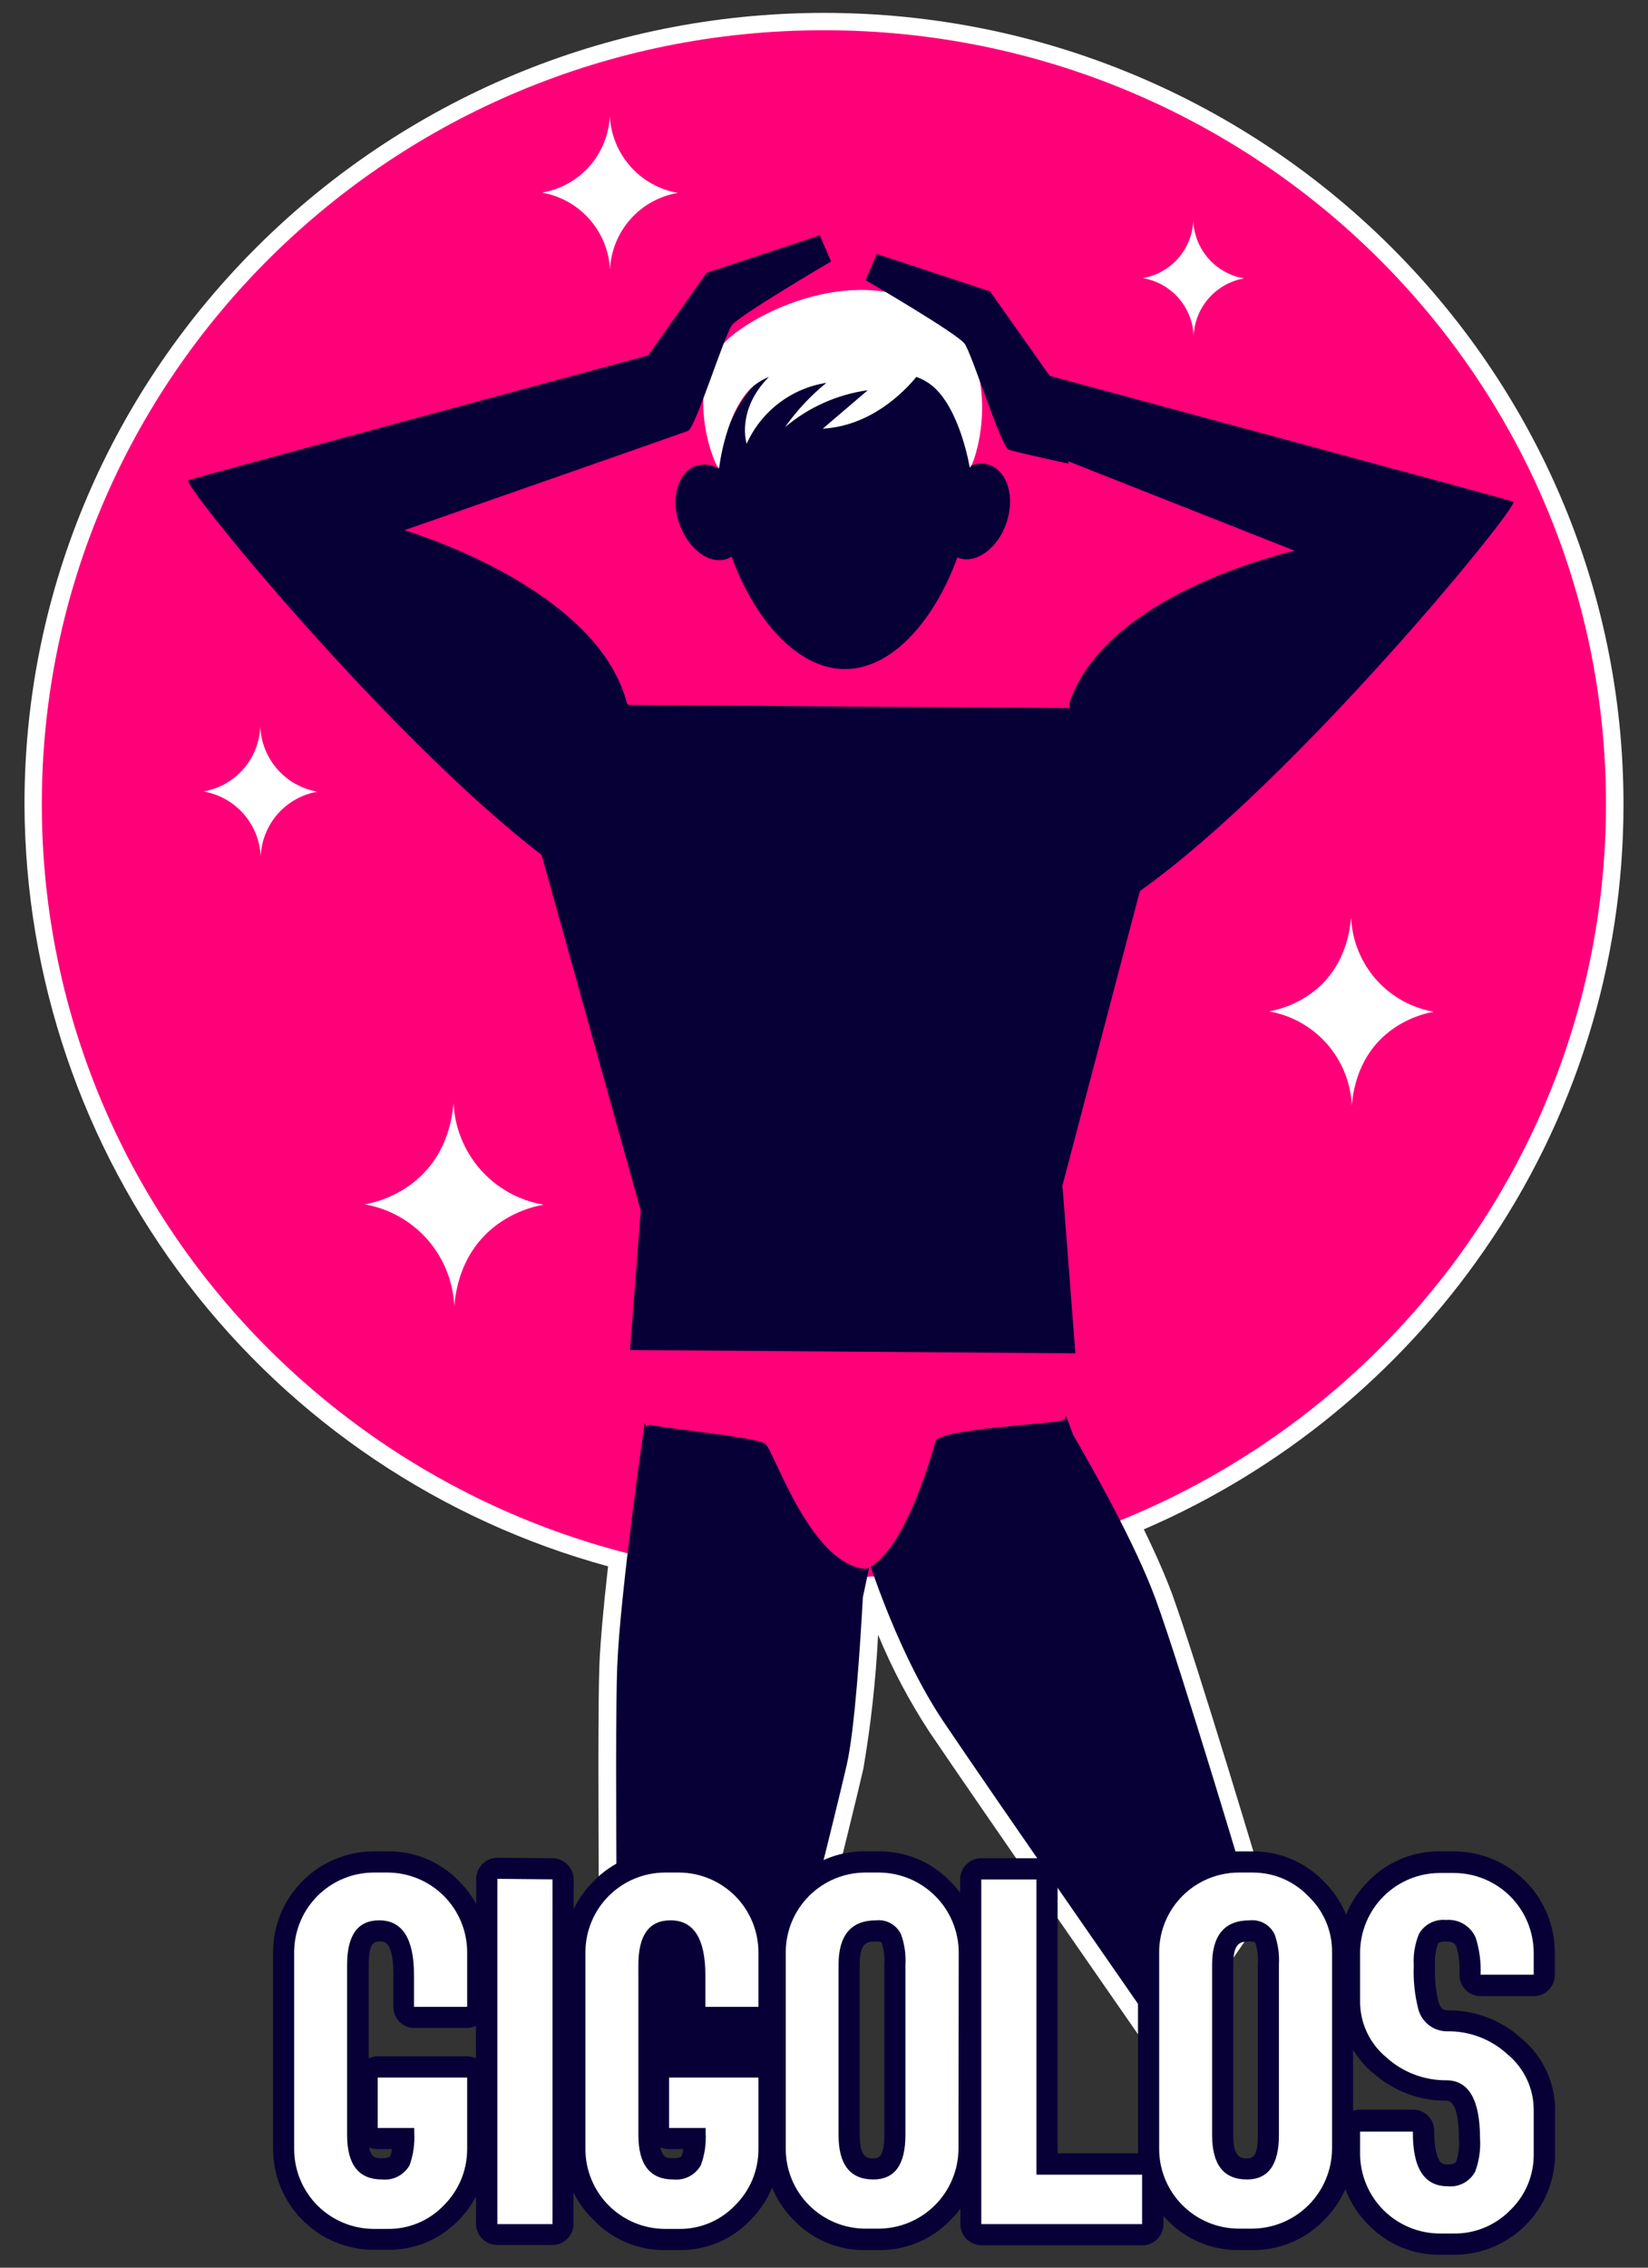 <svg width="64" height="88" viewBox="0 0 64 88" fill="none" xmlns="http://www.w3.org/2000/svg">
<rect x="0" y="0" width="64" height="88" fill="#333333" stroke="none"/>
<path d="M32 0.5C14.881 0.5 0.951 14.274 0.951 31.207C0.972 37.938 3.2 44.476 7.293 49.819C11.387 55.161 17.121 59.013 23.614 60.784C23.425 62.455 23.313 63.751 23.276 64.64C23.175 67.539 23.313 80.876 23.32 81.428C23.321 81.525 23.343 81.62 23.384 81.707C23.424 81.795 23.483 81.873 23.557 81.935C23.679 82.04 23.835 82.098 23.997 82.098C24.03 82.101 24.064 82.101 24.098 82.098L29.974 81.218C30.106 81.199 30.23 81.141 30.329 81.051C30.428 80.961 30.499 80.844 30.532 80.714C30.637 80.302 33.099 70.546 33.529 68.632C33.823 66.914 34.014 65.18 34.1 63.439C34.642 64.748 35.304 66.002 36.079 67.187C38.014 70.052 44.404 79.246 44.468 79.338C44.53 79.427 44.613 79.5 44.71 79.551C44.806 79.602 44.914 79.628 45.023 79.628C45.132 79.628 45.239 79.602 45.336 79.551C45.432 79.5 45.515 79.427 45.577 79.338L49.119 74.21C49.176 74.126 49.215 74.031 49.23 73.931C49.246 73.831 49.239 73.728 49.21 73.631C49.102 73.262 46.504 64.556 45.51 61.833C45.256 61.156 44.891 60.31 44.42 59.35C49.753 57.052 54.333 53.301 57.636 48.526C61.166 43.442 63.054 37.399 63.048 31.21C63.045 14.274 49.119 0.5 32 0.5Z" fill="white"/>
<path d="M31.996 61.234C48.77 61.234 62.368 47.789 62.368 31.203C62.368 14.618 48.77 1.173 31.996 1.173C15.222 1.173 1.624 14.618 1.624 31.203C1.624 47.789 15.222 61.234 31.996 61.234Z" fill="#FF0079"/>
<path d="M44.881 62.063C44.11 59.955 42.422 56.962 41.684 55.697L41.028 53.968C34.831 52.334 33.976 59.786 33.925 60.348L33.509 59.85C33.509 59.85 34.689 63.91 36.644 66.815C38.6 69.721 45.026 78.959 45.026 78.959L48.575 73.827C48.575 73.827 45.882 64.792 44.881 62.063Z" fill="#070036"/>
<path d="M34.036 59.516C34.036 59.516 30.654 51.844 25.1 55.362L25.035 55.223C25.035 55.223 24.088 61.748 23.97 64.664C23.852 67.58 24.014 81.421 24.014 81.421L29.893 80.542C29.893 80.542 32.453 70.394 32.886 68.476C33.201 67.082 33.414 63.74 33.509 61.985L34.036 59.516Z" fill="#070036"/>
<path d="M38.413 18.039C38.171 17.963 37.909 17.981 37.679 18.089C37.388 15.383 35.311 13.283 32.798 13.283C30.285 13.283 28.157 15.431 27.907 18.184C27.779 18.107 27.637 18.058 27.489 18.038C27.341 18.019 27.191 18.031 27.048 18.072C26.351 18.299 26.033 19.294 26.371 20.291C26.71 21.289 27.525 21.918 28.222 21.692C28.289 21.668 28.354 21.638 28.414 21.6C29.23 23.884 30.884 25.964 32.812 25.964C34.74 25.964 36.363 23.901 37.179 21.628L37.25 21.658C37.926 21.885 38.772 21.259 39.096 20.258C39.421 19.256 39.11 18.265 38.413 18.039Z" fill="#070036"/>
<path d="M24.48 52.351C24.48 52.351 24.903 55.057 25.035 55.223C25.167 55.389 29.257 55.731 29.71 56.022C30.048 56.231 31.401 60.602 33.563 60.886C33.563 60.886 34.895 60.886 36.336 55.934C36.489 55.419 41.2 55.257 41.332 55.095C41.464 54.932 41.776 52.48 41.776 52.48L24.48 52.351Z" fill="#FF0079"/>
<path d="M37.165 12.877C34.611 9.931 30.149 11.622 28.424 13.026C26.34 14.717 27.798 18.252 27.927 18.164C27.927 18.164 28.187 15.867 29.28 14.964C29.457 14.824 29.653 14.71 29.862 14.626C28.576 15.921 28.996 17.223 28.996 17.223C29.274 16.602 29.704 16.06 30.245 15.647C30.786 15.233 31.422 14.961 32.094 14.856C31.482 15.353 30.941 15.932 30.488 16.577C31.401 15.804 32.516 15.307 33.701 15.143L31.952 16.635C33.813 16.527 35.088 15.231 35.588 14.626C35.808 14.705 36.014 14.819 36.197 14.964C37.293 15.867 37.658 18.137 37.658 18.137C37.794 18.201 38.927 14.913 37.165 12.877Z" fill="white"/>
<path d="M58.769 19.466C58.451 19.358 44.373 15.559 40.764 14.585L38.447 11.307L34.049 9.856L33.613 10.871C33.613 10.871 37.175 12.941 37.462 13.34C37.75 13.739 38.88 17.338 39.171 17.447C39.462 17.555 41.494 17.991 41.494 17.991L41.477 17.897L50.272 21.37C48.605 21.783 42.898 23.454 41.562 27.192C41.535 27.285 41.52 27.382 41.518 27.479L24.392 27.354L24.338 27.259C23.147 22.75 15.706 20.576 15.706 20.576C15.706 20.576 26.425 16.831 26.716 16.723C27.007 16.615 28.133 13.002 28.424 12.616C28.715 12.231 32.274 10.147 32.274 10.147L31.837 9.132L27.44 10.587L25.174 13.79C21.345 14.825 7.628 18.526 7.314 18.631C6.999 18.735 15.094 28.623 21.033 33.176L24.883 46.977L24.467 52.389L41.762 52.517L41.264 46.053L41.224 46.141L44.268 34.576C50.282 30.321 59.08 19.557 58.769 19.466Z" fill="#070036"/>
<path d="M56.158 75.343C56.47 75.343 56.517 75.451 56.561 75.546C56.66 75.903 56.7 76.275 56.679 76.645C56.679 76.862 56.766 77.07 56.919 77.224C57.073 77.377 57.281 77.463 57.498 77.463H59.561C59.779 77.463 59.987 77.377 60.14 77.224C60.294 77.07 60.38 76.862 60.38 76.645V75.759C60.378 74.72 59.964 73.725 59.229 72.991C58.494 72.257 57.498 71.845 56.459 71.845H55.922C55.406 71.838 54.895 71.936 54.419 72.133C53.942 72.331 53.511 72.623 53.151 72.992C52.772 73.364 52.473 73.811 52.275 74.304C52.075 73.809 51.773 73.361 51.389 72.988C51.031 72.623 50.603 72.333 50.131 72.136C49.658 71.94 49.151 71.841 48.639 71.845H48.105C47.068 71.846 46.075 72.258 45.342 72.99C44.609 73.723 44.196 74.716 44.194 75.752V83.397C44.194 83.451 44.194 83.508 44.194 83.562H41.072V72.934C41.072 72.826 41.051 72.719 41.01 72.62C40.968 72.52 40.908 72.429 40.831 72.353C40.755 72.277 40.664 72.216 40.565 72.175C40.465 72.134 40.358 72.112 40.25 72.112H38.109C38.001 72.112 37.894 72.134 37.795 72.175C37.695 72.216 37.604 72.277 37.528 72.353C37.452 72.429 37.391 72.52 37.35 72.62C37.308 72.719 37.287 72.826 37.287 72.934V73.452C37.164 73.287 37.028 73.132 36.881 72.988C36.524 72.622 36.096 72.332 35.623 72.136C35.151 71.939 34.643 71.84 34.131 71.845H33.597C33.082 71.838 32.571 71.936 32.095 72.133C31.619 72.33 31.189 72.623 30.83 72.992C30.465 73.351 30.176 73.778 29.977 74.25C29.778 73.78 29.49 73.353 29.128 72.992C28.77 72.623 28.339 72.33 27.863 72.133C27.387 71.936 26.876 71.838 26.361 71.845H25.827C25.313 71.838 24.802 71.936 24.327 72.133C23.852 72.331 23.422 72.623 23.063 72.992C22.741 73.309 22.475 73.68 22.279 74.088V72.934C22.277 72.719 22.191 72.512 22.04 72.359C21.888 72.205 21.683 72.117 21.467 72.112L19.322 72.092C19.214 72.092 19.107 72.112 19.006 72.153C18.906 72.195 18.815 72.255 18.738 72.331C18.661 72.408 18.6 72.498 18.558 72.598C18.516 72.698 18.494 72.806 18.494 72.914V73.891C18.312 73.561 18.084 73.258 17.817 72.992C17.459 72.623 17.029 72.331 16.554 72.133C16.078 71.936 15.568 71.838 15.053 71.845H14.516C13.479 71.846 12.486 72.258 11.753 72.99C11.02 73.723 10.607 74.716 10.605 75.752V83.397C10.606 84.433 11.019 85.427 11.752 86.16C12.485 86.894 13.479 87.306 14.516 87.307H15.053C15.567 87.315 16.077 87.217 16.551 87.019C17.025 86.822 17.454 86.53 17.81 86.16C18.079 85.886 18.307 85.575 18.487 85.237V86.299C18.487 86.517 18.573 86.726 18.728 86.88C18.882 87.034 19.091 87.121 19.309 87.121H21.45C21.668 87.121 21.877 87.034 22.031 86.88C22.185 86.726 22.272 86.517 22.272 86.299V85.088C22.475 85.492 22.746 85.859 23.074 86.17C23.432 86.539 23.862 86.831 24.337 87.028C24.812 87.226 25.323 87.324 25.837 87.317H26.372C26.885 87.325 27.395 87.227 27.869 87.03C28.343 86.832 28.772 86.54 29.128 86.17C29.494 85.806 29.785 85.374 29.984 84.898C30.183 85.374 30.474 85.806 30.84 86.17C31.199 86.54 31.629 86.832 32.105 87.029C32.581 87.226 33.092 87.324 33.607 87.317H34.141C34.653 87.322 35.161 87.223 35.633 87.026C36.106 86.83 36.534 86.54 36.891 86.174C37.038 86.03 37.174 85.875 37.297 85.71V86.309C37.297 86.527 37.384 86.736 37.538 86.89C37.692 87.044 37.901 87.131 38.119 87.131H44.364C44.581 87.13 44.789 87.043 44.943 86.889C45.096 86.735 45.182 86.526 45.182 86.309V85.994C45.236 86.055 45.29 86.113 45.348 86.17C45.706 86.539 46.136 86.831 46.611 87.028C47.087 87.226 47.597 87.324 48.111 87.317H48.649C49.161 87.321 49.668 87.222 50.141 87.026C50.613 86.829 51.041 86.54 51.399 86.174C51.758 85.823 52.046 85.408 52.248 84.949C52.446 85.479 52.758 85.96 53.161 86.356C53.522 86.725 53.953 87.016 54.429 87.212C54.906 87.409 55.417 87.507 55.932 87.5H56.47C56.984 87.501 57.493 87.4 57.968 87.204C58.443 87.008 58.875 86.721 59.239 86.358C59.603 85.995 59.892 85.564 60.09 85.09C60.287 84.615 60.389 84.107 60.39 83.593V81.901C60.394 81.37 60.281 80.845 60.057 80.363C59.834 79.881 59.506 79.454 59.098 79.114C58.323 78.404 57.308 78.011 56.257 78.015C56.071 78.015 55.962 77.998 55.861 77.677C55.752 77.219 55.709 76.749 55.732 76.28C55.709 75.992 55.747 75.703 55.844 75.431C55.847 75.417 55.885 75.343 56.158 75.343ZM53.294 80.416C54.078 81.132 55.103 81.526 56.165 81.519C56.595 81.519 56.656 82.422 56.656 82.96C56.681 83.266 56.648 83.574 56.558 83.867C56.534 83.921 56.497 83.992 56.219 83.992C56.171 83.999 56.122 83.995 56.075 83.981C56.029 83.967 55.985 83.943 55.949 83.911C55.824 83.782 55.692 83.4 55.699 82.696C55.7 82.588 55.68 82.481 55.639 82.38C55.599 82.279 55.538 82.188 55.462 82.111C55.386 82.034 55.295 81.973 55.196 81.931C55.096 81.889 54.988 81.868 54.88 81.868H52.816C52.724 81.868 52.633 81.884 52.546 81.915V79.547C52.75 79.877 53.002 80.174 53.294 80.43V80.416ZM48.849 76.246V82.855C48.849 83.758 48.605 83.758 48.412 83.758C48.22 83.758 47.892 83.758 47.892 82.855V76.246C47.892 75.343 48.206 75.343 48.534 75.343C48.724 75.343 48.737 75.376 48.754 75.41C48.839 75.68 48.871 75.964 48.849 76.246ZM34.341 76.246V82.855C34.341 83.758 34.097 83.758 33.905 83.758C33.712 83.758 33.387 83.758 33.387 82.855V76.246C33.387 75.343 33.698 75.343 34.03 75.343C34.216 75.343 34.233 75.376 34.246 75.41C34.331 75.68 34.364 75.964 34.341 76.246ZM26.534 83.397C26.524 83.49 26.502 83.581 26.466 83.667C26.426 83.742 26.243 83.755 26.128 83.755C25.932 83.755 25.732 83.755 25.648 83.332C25.749 83.374 25.857 83.396 25.966 83.397H26.534ZM27.393 78.698H29.453C29.531 78.699 29.609 78.687 29.683 78.664V79.831C29.609 79.808 29.531 79.797 29.453 79.797H25.973C25.849 79.797 25.728 79.825 25.617 79.879V76.246C25.617 75.343 25.854 75.343 26.044 75.343C26.233 75.343 26.571 75.343 26.571 76.652V77.88C26.571 78.098 26.658 78.307 26.812 78.461C26.966 78.615 27.175 78.701 27.393 78.701V78.698ZM16.078 78.698H18.142C18.259 78.697 18.375 78.669 18.48 78.617V79.879C18.375 79.826 18.259 79.799 18.142 79.797H14.658C14.54 79.8 14.425 79.828 14.319 79.879V76.246C14.319 75.343 14.556 75.343 14.746 75.343C14.935 75.343 15.277 75.343 15.277 76.652V77.88C15.277 78.094 15.361 78.3 15.51 78.454C15.66 78.607 15.864 78.696 16.078 78.701V78.698ZM15.223 83.397C15.213 83.49 15.19 83.581 15.155 83.667C15.114 83.742 14.928 83.755 14.817 83.755C14.621 83.755 14.418 83.755 14.336 83.332C14.436 83.374 14.543 83.396 14.651 83.397H15.223Z" fill="#070036"/>
<path d="M18.142 80.623V83.413C18.141 83.819 18.059 84.221 17.902 84.594C17.744 84.969 17.514 85.307 17.225 85.592C16.944 85.883 16.605 86.114 16.231 86.27C15.857 86.425 15.455 86.502 15.05 86.495H14.512C13.694 86.493 12.909 86.167 12.33 85.588C11.752 85.01 11.426 84.225 11.424 83.407V75.752C11.427 74.934 11.753 74.15 12.332 73.572C12.91 72.994 13.694 72.669 14.512 72.667H15.05C15.87 72.668 16.655 72.994 17.235 73.573C17.815 74.153 18.141 74.939 18.142 75.759V77.879H16.078V76.652C16.078 75.231 15.627 74.521 14.725 74.521C13.895 74.521 13.48 75.096 13.48 76.246V82.855C13.48 84.003 13.931 84.577 14.834 84.577C15.046 84.6 15.261 84.559 15.452 84.461C15.642 84.364 15.8 84.212 15.906 84.026C16.051 83.622 16.113 83.192 16.088 82.764V82.578H14.668V80.623H18.142Z" fill="white"/>
<path d="M21.457 86.309H19.315V72.911L21.457 72.931V86.309Z" fill="white"/>
<path d="M29.453 80.623V83.413C29.453 83.819 29.372 84.221 29.215 84.595C29.057 84.969 28.827 85.308 28.537 85.592C28.255 85.883 27.917 86.114 27.543 86.27C27.169 86.425 26.767 86.502 26.361 86.495H25.827C25.421 86.495 25.018 86.414 24.643 86.258C24.267 86.102 23.927 85.874 23.64 85.586C23.352 85.298 23.125 84.957 22.97 84.581C22.814 84.206 22.735 83.803 22.735 83.397V75.752C22.738 74.933 23.065 74.149 23.644 73.571C24.224 72.993 25.009 72.668 25.827 72.667H26.361C27.181 72.668 27.967 72.994 28.547 73.573C29.126 74.153 29.452 74.939 29.453 75.759V77.879H27.393V76.652C27.393 75.231 26.942 74.521 26.04 74.521C25.208 74.521 24.792 75.096 24.792 76.246V82.855C24.792 84.003 25.243 84.577 26.145 84.577C26.358 84.6 26.573 84.56 26.764 84.462C26.954 84.364 27.112 84.212 27.217 84.026C27.366 83.623 27.429 83.193 27.403 82.764V82.578H25.983V80.623H29.453Z" fill="white"/>
<path d="M37.222 83.397C37.216 84.214 36.888 84.997 36.31 85.575C35.731 86.153 34.948 86.48 34.131 86.485H33.596C32.779 86.481 31.996 86.154 31.419 85.576C30.841 84.997 30.516 84.214 30.515 83.397V75.752C30.517 74.933 30.844 74.149 31.424 73.571C32.003 72.993 32.788 72.668 33.606 72.667H34.141C34.958 72.672 35.74 72.999 36.319 73.576C36.897 74.153 37.225 74.935 37.232 75.752L37.222 83.397ZM35.162 82.845V76.246C35.185 75.849 35.129 75.451 34.996 75.075C34.913 74.893 34.776 74.742 34.602 74.643C34.428 74.543 34.228 74.5 34.029 74.521C33.053 74.521 32.565 75.096 32.565 76.246V82.855C32.565 84.003 33.016 84.577 33.917 84.577C34.747 84.577 35.162 84.003 35.162 82.855V82.845Z" fill="white"/>
<path d="M44.353 84.391V86.309H38.108V72.934H40.25V84.391H44.353Z" fill="white"/>
<path d="M51.73 83.397C51.722 84.214 51.394 84.995 50.816 85.573C50.237 86.15 49.456 86.478 48.638 86.485H48.104C47.285 86.483 46.501 86.157 45.922 85.578C45.343 84.999 45.017 84.215 45.016 83.397V75.752C45.018 74.934 45.345 74.15 45.923 73.572C46.502 72.994 47.286 72.669 48.104 72.667H48.642C49.047 72.665 49.448 72.745 49.821 72.903C50.194 73.062 50.53 73.294 50.81 73.587C51.105 73.867 51.34 74.205 51.498 74.58C51.657 74.955 51.735 75.359 51.73 75.766V83.397ZM49.667 82.845V76.246C49.69 75.849 49.635 75.451 49.504 75.075C49.421 74.893 49.282 74.742 49.108 74.642C48.934 74.543 48.733 74.5 48.533 74.521C47.559 74.521 47.072 75.096 47.072 76.246V82.855C47.072 84.003 47.523 84.577 48.425 84.577C49.253 84.577 49.667 84.003 49.667 82.855V82.845Z" fill="white"/>
<path d="M59.561 76.631H57.498C57.52 76.147 57.457 75.663 57.311 75.201C57.217 74.978 57.054 74.791 56.847 74.667C56.64 74.542 56.399 74.486 56.158 74.507C55.95 74.486 55.741 74.525 55.555 74.619C55.369 74.714 55.214 74.861 55.109 75.042C54.947 75.432 54.877 75.854 54.903 76.276C54.88 76.83 54.935 77.385 55.069 77.924C55.127 78.189 55.278 78.424 55.493 78.59C55.708 78.755 55.975 78.839 56.246 78.827C57.098 78.825 57.92 79.145 58.546 79.723C58.866 79.987 59.123 80.319 59.299 80.694C59.474 81.07 59.564 81.48 59.561 81.895V83.586C59.567 83.993 59.489 84.396 59.333 84.771C59.176 85.147 58.944 85.486 58.651 85.768C58.366 86.059 58.025 86.29 57.648 86.446C57.271 86.602 56.867 86.68 56.459 86.674H55.921C55.1 86.674 54.313 86.349 53.731 85.769C53.15 85.19 52.822 84.403 52.819 83.583V82.72H54.869C54.856 84.134 55.307 84.841 56.222 84.841C56.438 84.863 56.654 84.82 56.845 84.717C57.035 84.615 57.191 84.458 57.291 84.266C57.442 83.859 57.506 83.424 57.477 82.991C57.477 81.482 57.04 80.728 56.165 80.728C55.303 80.734 54.471 80.415 53.834 79.835C53.515 79.57 53.258 79.239 53.082 78.863C52.907 78.487 52.817 78.078 52.819 77.663V75.769C52.824 74.949 53.153 74.165 53.734 73.587C54.315 73.008 55.102 72.684 55.921 72.684H56.459C57.28 72.684 58.067 73.009 58.649 73.589C59.23 74.168 59.558 74.955 59.561 75.776V76.631Z" fill="white"/>
<path d="M21.098 46.746C20.155 46.586 19.295 46.107 18.661 45.39C18.028 44.673 17.658 43.761 17.614 42.806C17.302 46.256 14.309 46.716 14.16 46.736C15.104 46.899 15.964 47.38 16.597 48.098C17.23 48.817 17.598 49.73 17.641 50.687C17.952 47.234 20.946 46.777 21.094 46.757L21.098 46.746Z" fill="white"/>
<path d="M55.691 39.264C54.817 39.114 54.021 38.67 53.435 38.005C52.85 37.339 52.509 36.493 52.471 35.608C52.183 38.801 49.427 39.227 49.274 39.247C50.148 39.397 50.943 39.841 51.529 40.506C52.115 41.17 52.456 42.015 52.495 42.901C52.782 39.707 55.539 39.285 55.691 39.264Z" fill="white"/>
<path d="M12.33 30.723C11.727 30.619 11.178 30.313 10.774 29.854C10.37 29.395 10.134 28.811 10.108 28.2C10.083 28.808 9.851 29.389 9.45 29.846C9.048 30.304 8.502 30.61 7.902 30.713C8.505 30.817 9.054 31.124 9.458 31.583C9.862 32.042 10.097 32.626 10.125 33.236C10.149 32.628 10.381 32.047 10.782 31.589C11.184 31.132 11.73 30.826 12.33 30.723Z" fill="white"/>
<path d="M26.328 7.488C25.61 7.364 24.957 6.999 24.476 6.452C23.995 5.906 23.715 5.212 23.682 4.485C23.653 5.21 23.375 5.904 22.895 6.449C22.414 6.993 21.76 7.356 21.044 7.475C21.761 7.599 22.413 7.964 22.895 8.51C23.375 9.055 23.656 9.749 23.689 10.475C23.718 9.752 23.995 9.061 24.473 8.517C24.951 7.973 25.601 7.61 26.314 7.488H26.328Z" fill="white"/>
<path d="M48.313 10.803C47.778 10.713 47.289 10.441 46.93 10.033C46.571 9.626 46.363 9.107 46.341 8.564C46.318 9.103 46.111 9.618 45.755 10.024C45.398 10.429 44.914 10.7 44.383 10.793C44.919 10.884 45.407 11.155 45.766 11.563C46.125 11.971 46.333 12.49 46.355 13.033C46.378 12.493 46.585 11.979 46.942 11.573C47.298 11.168 47.782 10.896 48.313 10.803Z" fill="white"/>
</svg>
